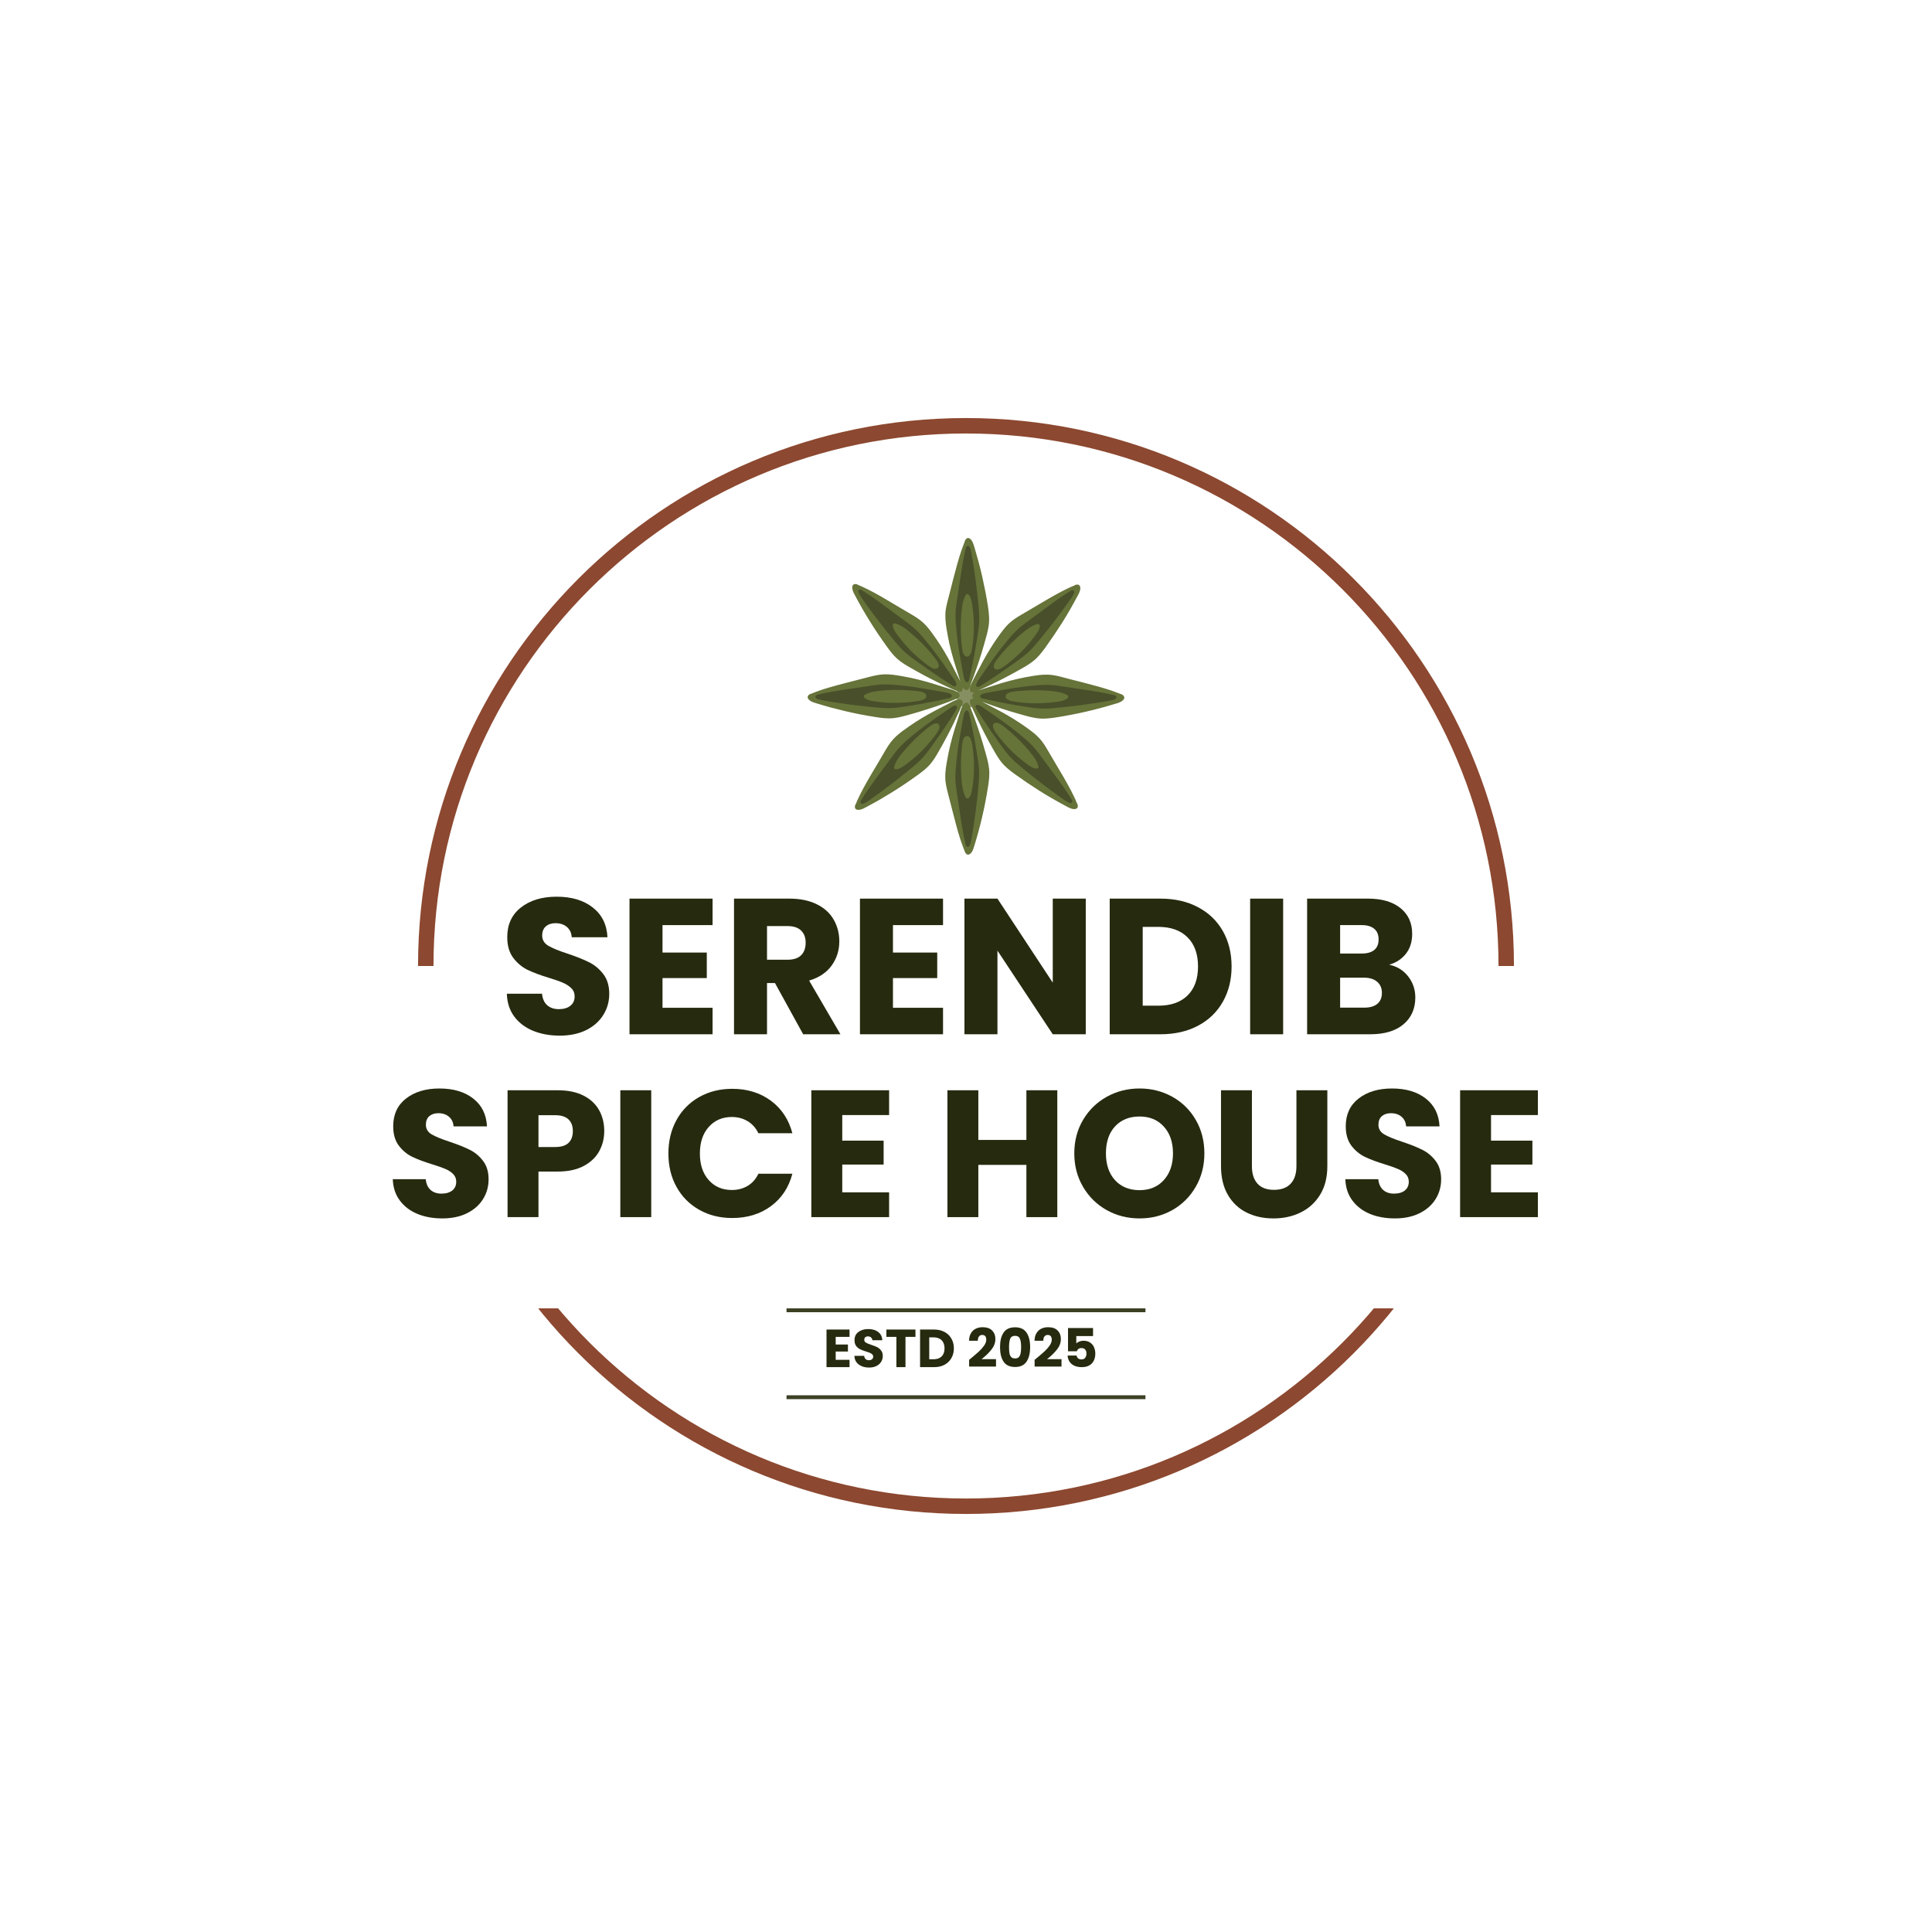 <svg xmlns="http://www.w3.org/2000/svg" xmlns:xlink="http://www.w3.org/1999/xlink" width="500" zoomAndPan="magnify" viewBox="0 0 375 375" height="500" preserveAspectRatio="xMidYMid meet" version="1.0"><defs><filter x="0%" y="0%" width="100%" height="100%" id="0c888fb67f"><feColorMatrix values="0 0 0 0 1 0 0 0 0 1 0 0 0 0 1 0 0 0 1 0" color-interpolation-filters="sRGB"/></filter><g/><clipPath id="05e4087359"><path d="M 81.141 81.141 L 293.859 81.141 L 293.859 293.859 L 81.141 293.859 Z M 81.141 81.141 " clip-rule="nonzero"/></clipPath><clipPath id="bba57e7f0f"><path d="M 187.5 81.141 C 128.758 81.141 81.141 128.758 81.141 187.5 C 81.141 246.238 128.758 293.859 187.5 293.859 C 246.238 293.859 293.859 246.238 293.859 187.5 C 293.859 128.758 246.238 81.141 187.5 81.141 Z M 187.5 81.141 " clip-rule="nonzero"/></clipPath><clipPath id="ee58605450"><path d="M 37.5 187.5 L 337.5 187.5 L 337.5 253.949 L 37.5 253.949 Z M 37.5 187.5 " clip-rule="nonzero"/></clipPath><clipPath id="d7b76c25be"><path d="M 156.754 104.41 L 218.254 104.41 L 218.254 165.91 L 156.754 165.91 Z M 156.754 104.41 " clip-rule="nonzero"/></clipPath><mask id="926fb9a5ab"><g filter="url(#0c888fb67f)"><rect x="-37.5" width="450" fill="#000000" y="-37.5" height="450" fill-opacity="0.7"/></g></mask><clipPath id="6915425049"><path d="M 0.16 0.84 L 58.961 0.84 L 58.961 59.641 L 0.16 59.641 Z M 0.16 0.84 " clip-rule="nonzero"/></clipPath><clipPath id="72da2aa5f5"><rect x="0" width="59" y="0" height="60"/></clipPath><mask id="57ed977d3e"><g filter="url(#0c888fb67f)"><rect x="-37.5" width="450" fill="#000000" y="-37.5" height="450" fill-opacity="0.8"/></g></mask><clipPath id="4b4a9ba14f"><path d="M 0.52 0.719 L 5 0.719 L 5 5.762 L 0.52 5.762 Z M 0.52 0.719 " clip-rule="nonzero"/></clipPath><clipPath id="1e59b5b640"><rect x="0" width="6" y="0" height="6"/></clipPath></defs><rect x="-37.5" width="450" fill="#ffffff" y="-37.5" height="450" fill-opacity="1"/><rect x="-37.5" width="450" fill="#ffffff" y="-37.5" height="450" fill-opacity="1"/><g clip-path="url(#05e4087359)"><g clip-path="url(#bba57e7f0f)"><path stroke-linecap="butt" transform="matrix(0.75, 0, 0, 0.75, 81.139, 81.139)" fill="none" stroke-linejoin="miter" d="M 141.815 0.002 C 63.492 0.002 0.002 63.492 0.002 141.815 C 0.002 220.132 63.492 283.627 141.815 283.627 C 220.132 283.627 283.627 220.132 283.627 141.815 C 283.627 63.492 220.132 0.002 141.815 0.002 Z M 141.815 0.002 " stroke="#8c4830" stroke-width="8" stroke-opacity="1" stroke-miterlimit="4"/></g></g><g clip-path="url(#ee58605450)"><path fill="#ffffff" d="M 37.5 187.5 L 337.559 187.5 L 337.559 253.949 L 37.5 253.949 Z M 37.5 187.5 " fill-opacity="1" fill-rule="nonzero"/></g><g clip-path="url(#d7b76c25be)"><path fill="#667339" d="M 191.98 149.223 C 192.105 150.391 191.957 151.547 191.773 152.703 C 191.602 153.773 191.418 154.848 191.207 155.918 C 190.836 157.789 190.406 159.633 189.902 161.469 C 189.656 162.367 189.398 163.266 189.113 164.164 C 188.992 164.57 188.867 164.988 188.648 165.344 C 188.488 165.59 188.254 165.859 187.945 165.887 C 187.895 165.898 187.836 165.898 187.785 165.859 C 187.824 165.887 187.723 165.848 187.723 165.848 C 187.699 165.836 187.676 165.824 187.664 165.824 C 187.602 165.789 187.551 165.75 187.504 165.699 C 187.43 165.613 187.367 165.516 187.316 165.418 C 187.27 165.32 187.207 165.207 187.207 165.098 C 187.195 165.074 187.184 165.047 187.184 165.035 C 187.156 164.977 187.133 164.926 187.109 164.863 C 187.023 164.645 186.938 164.422 186.852 164.199 C 186.691 163.781 186.555 163.352 186.406 162.934 C 186.098 161.984 185.828 161.023 185.57 160.062 C 185.055 158.168 184.598 156.262 184.094 154.367 C 183.809 153.27 183.516 152.176 183.477 151.031 C 183.441 149.848 183.637 148.668 183.848 147.512 C 184.191 145.504 184.684 143.547 185.273 141.602 C 185.57 140.629 185.891 139.66 186.199 138.688 C 186.359 138.18 186.492 137.652 186.727 137.172 C 186.887 136.852 187.156 136.422 187.551 136.398 C 187.602 136.371 187.664 136.383 187.711 136.422 C 187.688 136.398 187.785 136.434 187.797 136.445 C 187.824 136.457 187.859 136.473 187.883 136.496 C 187.934 136.531 187.98 136.57 188.02 136.617 C 188.105 136.719 188.168 136.828 188.215 136.949 C 188.242 137.023 188.277 137.086 188.289 137.16 C 188.289 137.172 188.289 137.172 188.289 137.184 C 188.363 137.32 188.414 137.469 188.477 137.617 C 188.707 138.195 188.918 138.785 189.141 139.363 C 189.926 141.516 190.617 143.695 191.23 145.898 C 191.539 146.992 191.859 148.09 191.98 149.223 Z M 218.223 135.438 C 218.199 135.793 217.84 136.051 217.547 136.211 C 217.113 136.445 216.621 136.57 216.152 136.703 C 214.344 137.258 212.523 137.738 210.676 138.156 C 208.809 138.586 206.922 138.945 205.039 139.238 C 203.75 139.449 202.457 139.586 201.152 139.387 C 200.031 139.215 198.922 138.895 197.828 138.574 C 196.723 138.27 195.625 137.922 194.531 137.578 C 193.445 137.223 192.375 136.852 191.305 136.457 C 191.059 136.371 190.812 136.273 190.566 136.188 C 190.926 136.371 191.27 136.559 191.625 136.73 C 192.477 137.172 193.336 137.617 194.184 138.07 C 195.91 139.008 197.582 140.027 199.184 141.172 C 200.055 141.801 200.93 142.426 201.668 143.215 C 202.406 143.992 202.961 144.914 203.488 145.836 C 204.449 147.5 205.445 149.121 206.406 150.785 C 206.898 151.633 207.379 152.496 207.836 153.355 C 208.043 153.75 208.242 154.156 208.438 154.562 C 208.633 154.969 208.832 155.387 208.992 155.816 C 209.09 155.93 209.141 156.09 209.176 156.223 C 209.199 156.336 209.211 156.445 209.199 156.57 C 209.188 156.605 209.188 156.645 209.164 156.691 C 209.152 156.715 209.152 156.742 209.125 156.766 C 209.113 156.789 209.113 156.789 209.113 156.766 C 209.102 156.828 209.066 156.863 209.016 156.891 C 208.734 157.137 208.266 157.051 207.945 156.949 C 207.477 156.801 207.047 156.543 206.617 156.309 C 204.953 155.426 203.328 154.477 201.742 153.48 C 200.129 152.457 198.543 151.387 196.992 150.266 C 196.07 149.59 195.145 148.891 194.418 147.992 C 193.766 147.191 193.262 146.305 192.758 145.406 C 192.215 144.457 191.699 143.512 191.195 142.539 C 190.703 141.59 190.223 140.645 189.766 139.684 C 189.531 139.203 189.312 138.711 189.09 138.23 C 188.879 137.762 188.648 137.297 188.477 136.816 C 188.375 136.703 188.328 136.543 188.289 136.41 C 188.266 136.297 188.254 136.188 188.266 136.066 C 188.277 136.027 188.277 135.992 188.301 135.941 C 188.316 135.918 188.316 135.891 188.34 135.867 C 188.352 135.844 188.352 135.844 188.352 135.867 C 188.363 135.805 188.402 135.77 188.449 135.746 C 188.574 135.633 188.746 135.586 188.918 135.586 C 188.992 135.586 189.055 135.586 189.113 135.598 C 189.039 135.547 188.953 135.512 188.895 135.438 C 188.855 135.398 188.82 135.352 188.781 135.301 C 188.77 135.277 188.758 135.238 188.746 135.215 C 188.746 135.215 188.723 135.141 188.746 135.18 C 188.707 135.129 188.707 135.066 188.723 135.02 C 188.734 134.848 188.82 134.699 188.93 134.586 C 189.027 134.477 189.152 134.391 189.273 134.316 C 189.199 134.34 189.141 134.367 189.066 134.379 C 188.953 134.402 188.844 134.414 188.723 134.402 C 188.684 134.391 188.648 134.391 188.598 134.367 C 188.574 134.355 188.547 134.355 188.523 134.328 C 188.5 134.316 188.5 134.316 188.523 134.316 C 188.461 134.305 188.426 134.27 188.402 134.219 C 188.289 134.094 188.242 133.922 188.242 133.75 C 188.23 133.281 188.449 132.828 188.66 132.434 C 188.906 131.965 189.141 131.512 189.375 131.043 C 189.816 130.195 190.258 129.332 190.715 128.484 C 191.648 126.762 192.672 125.086 193.816 123.484 C 194.445 122.613 195.07 121.738 195.859 121 C 196.633 120.262 197.559 119.707 198.48 119.18 C 200.141 118.219 201.766 117.223 203.43 116.262 C 204.277 115.77 205.141 115.289 206 114.836 C 206.395 114.625 206.801 114.43 207.207 114.23 C 207.613 114.035 208.031 113.836 208.461 113.676 C 208.574 113.578 208.734 113.531 208.867 113.492 C 208.98 113.469 209.09 113.457 209.211 113.469 C 209.25 113.48 209.285 113.48 209.336 113.504 C 209.359 113.516 209.387 113.516 209.41 113.543 C 209.434 113.555 209.434 113.555 209.41 113.555 C 209.473 113.566 209.508 113.602 209.531 113.652 C 209.777 113.938 209.691 114.402 209.594 114.723 C 209.445 115.191 209.188 115.621 208.953 116.051 C 208.066 117.715 207.121 119.34 206.125 120.926 C 205.102 122.539 204.031 124.125 202.91 125.676 C 202.234 126.602 201.531 127.523 200.633 128.25 C 199.836 128.902 198.949 129.406 198.051 129.91 C 197.102 130.453 196.156 130.969 195.184 131.473 C 194.234 131.965 193.285 132.445 192.328 132.902 C 191.848 133.137 191.355 133.355 190.875 133.578 C 190.555 133.727 190.234 133.875 189.902 134.008 C 190 133.973 190.086 133.949 190.184 133.922 C 190.703 133.762 191.207 133.59 191.723 133.43 C 192.684 133.125 193.645 132.816 194.605 132.531 C 196.598 131.953 198.617 131.484 200.672 131.168 C 201.852 130.98 203.035 130.859 204.227 131.02 C 205.273 131.152 206.297 131.461 207.305 131.73 C 209.238 132.227 211.168 132.703 213.078 133.234 C 214 133.492 214.938 133.773 215.848 134.082 C 216.277 134.23 216.707 134.391 217.141 134.562 C 217.211 134.586 217.301 134.613 217.359 134.66 C 217.371 134.676 217.398 134.676 217.41 134.676 C 217.41 134.676 217.41 134.676 217.422 134.676 C 217.52 134.676 217.617 134.734 217.703 134.773 C 217.816 134.82 217.926 134.895 218.023 134.98 C 218.062 135.02 218.098 135.066 218.137 135.117 C 218.148 135.141 218.16 135.18 218.172 135.203 C 218.172 135.203 218.199 135.277 218.172 135.238 C 218.234 135.324 218.234 135.387 218.223 135.438 Z M 189.52 134.207 C 189.508 134.207 189.496 134.219 189.484 134.219 C 189.484 134.219 189.473 134.23 189.473 134.23 C 189.484 134.219 189.496 134.207 189.52 134.207 Z M 169.953 139.18 C 171.109 139.363 172.266 139.512 173.434 139.387 C 174.566 139.266 175.664 138.945 176.758 138.637 C 178.961 138.02 181.141 137.332 183.293 136.543 C 183.883 136.336 184.461 136.113 185.039 135.879 C 185.188 135.82 185.336 135.77 185.473 135.695 C 185.484 135.695 185.496 135.695 185.496 135.695 C 185.57 135.684 185.645 135.66 185.707 135.621 C 185.828 135.574 185.938 135.512 186.039 135.426 C 186.086 135.387 186.125 135.34 186.16 135.289 C 186.184 135.266 186.199 135.238 186.211 135.203 C 186.211 135.191 186.246 135.094 186.234 135.117 C 186.273 135.066 186.273 135.008 186.258 134.957 C 186.234 134.562 185.805 134.293 185.484 134.133 C 185.004 133.898 184.477 133.777 183.969 133.602 C 182.996 133.297 182.027 132.977 181.055 132.68 C 179.109 132.09 177.141 131.598 175.145 131.254 C 173.988 131.055 172.809 130.848 171.625 130.883 C 170.492 130.922 169.387 131.215 168.289 131.5 C 166.395 132.004 164.488 132.457 162.594 132.977 C 161.633 133.234 160.672 133.516 159.723 133.812 C 159.293 133.949 158.875 134.094 158.457 134.254 C 158.234 134.34 158.012 134.426 157.793 134.516 C 157.73 134.539 157.68 134.562 157.621 134.586 C 157.609 134.586 157.582 134.602 157.559 134.613 C 157.449 134.613 157.336 134.676 157.238 134.723 C 157.141 134.773 157.043 134.832 156.957 134.906 C 156.906 134.957 156.867 135.008 156.832 135.066 C 156.82 135.094 156.809 135.117 156.809 135.129 C 156.809 135.141 156.77 135.227 156.797 135.191 C 156.758 135.238 156.758 135.301 156.77 135.352 C 156.797 135.66 157.066 135.891 157.312 136.051 C 157.668 136.285 158.086 136.398 158.492 136.52 C 159.391 136.789 160.289 137.062 161.188 137.309 C 163.023 137.801 164.883 138.242 166.738 138.613 C 167.797 138.82 168.867 139.008 169.953 139.18 Z M 185.938 138.574 C 186.184 138.047 186.445 137.516 186.641 136.977 C 186.738 136.863 186.789 136.703 186.824 136.57 C 186.852 136.473 186.863 136.359 186.852 136.262 C 186.852 136.211 186.836 136.176 186.824 136.125 C 186.812 136.102 186.801 136.078 186.789 136.051 C 186.777 136.039 186.766 135.992 186.777 136.039 C 186.766 135.977 186.727 135.941 186.68 135.918 C 186.383 135.66 185.879 135.77 185.547 135.879 C 185.066 136.039 184.621 136.312 184.18 136.543 C 183.305 137 182.418 137.441 181.547 137.91 C 179.836 138.82 178.16 139.793 176.574 140.902 C 175.688 141.516 174.801 142.133 174 142.859 C 173.188 143.586 172.562 144.457 172.008 145.383 C 171.527 146.18 171.059 146.992 170.594 147.793 C 170.086 148.645 169.582 149.48 169.09 150.328 C 168.145 151.953 167.195 153.602 166.418 155.324 C 166.32 155.547 166.223 155.758 166.148 155.977 C 166.051 156.09 166 156.25 165.965 156.383 C 165.941 156.484 165.926 156.594 165.941 156.691 C 165.941 156.742 165.953 156.777 165.965 156.828 C 165.977 156.852 165.988 156.875 166 156.902 C 166.012 156.914 166.027 156.961 166.012 156.914 C 166.027 156.977 166.062 157.012 166.113 157.035 C 166.359 157.258 166.754 157.207 167.047 157.137 C 167.465 157.023 167.836 156.816 168.203 156.617 C 169.027 156.176 169.852 155.73 170.664 155.266 C 172.301 154.316 173.914 153.32 175.477 152.273 C 176.375 151.672 177.25 151.055 178.125 150.426 C 178.949 149.824 179.773 149.211 180.449 148.445 C 181.129 147.684 181.656 146.809 182.16 145.922 C 183.242 144.051 184.254 142.145 185.188 140.211 C 185.434 139.672 185.691 139.117 185.938 138.574 Z M 165.988 115.633 C 166.434 116.457 166.875 117.285 167.344 118.094 C 168.289 119.734 169.289 121.344 170.332 122.906 C 170.938 123.805 171.551 124.68 172.18 125.555 C 172.781 126.379 173.398 127.203 174.16 127.879 C 174.926 128.559 175.797 129.086 176.684 129.59 C 178.555 130.676 180.461 131.684 182.395 132.617 C 182.938 132.875 183.477 133.137 184.031 133.383 C 184.562 133.629 185.09 133.887 185.633 134.082 C 185.742 134.18 185.902 134.23 186.039 134.27 C 186.137 134.293 186.246 134.305 186.344 134.293 C 186.395 134.293 186.434 134.281 186.48 134.27 C 186.504 134.254 186.531 134.242 186.555 134.23 C 186.566 134.219 186.617 134.207 186.566 134.219 C 186.629 134.207 186.664 134.168 186.691 134.121 C 186.863 133.922 186.875 133.629 186.824 133.355 C 186.91 133.492 186.996 133.617 187.109 133.727 C 187.23 133.836 187.379 133.922 187.539 133.934 C 187.59 133.961 187.648 133.949 187.699 133.91 C 187.676 133.934 187.734 133.91 187.734 133.91 C 187.762 133.898 187.797 133.887 187.824 133.875 C 187.871 133.848 187.922 133.812 187.957 133.762 C 188.043 133.676 188.105 133.578 188.156 133.469 C 188.203 133.371 188.254 133.27 188.266 133.16 C 188.266 133.148 188.266 133.148 188.266 133.137 C 188.316 133.086 188.34 132.977 188.363 132.914 C 188.574 132.398 188.77 131.879 188.969 131.352 C 189.359 130.281 189.73 129.211 190.086 128.125 C 190.445 127.031 190.777 125.934 191.082 124.828 C 191.391 123.734 191.723 122.637 191.895 121.504 C 192.094 120.199 191.945 118.906 191.75 117.617 C 191.453 115.719 191.082 113.836 190.664 111.98 C 190.246 110.133 189.754 108.312 189.215 106.504 C 189.066 106.035 188.953 105.543 188.723 105.109 C 188.562 104.816 188.301 104.457 187.945 104.434 C 187.895 104.41 187.836 104.422 187.785 104.457 C 187.809 104.434 187.75 104.457 187.75 104.457 C 187.723 104.473 187.688 104.484 187.664 104.496 C 187.613 104.52 187.562 104.559 187.527 104.605 C 187.441 104.691 187.367 104.805 187.316 104.926 C 187.281 105.012 187.219 105.109 187.219 105.211 C 187.219 105.211 187.219 105.211 187.219 105.223 C 187.219 105.234 187.207 105.258 187.207 105.27 C 187.172 105.332 187.145 105.418 187.109 105.492 C 186.938 105.91 186.777 106.344 186.629 106.785 C 186.32 107.695 186.039 108.617 185.781 109.555 C 185.238 111.473 184.77 113.406 184.277 115.328 C 184.02 116.348 183.711 117.355 183.562 118.402 C 183.402 119.598 183.527 120.777 183.711 121.961 C 184.031 124.016 184.488 126.035 185.078 128.027 C 185.359 129 185.668 129.949 185.977 130.906 C 186.113 131.34 186.246 131.77 186.383 132.199 C 186.285 132.004 186.172 131.82 186.074 131.621 C 185.621 130.746 185.176 129.863 184.707 128.988 C 183.797 127.277 182.824 125.602 181.719 124.016 C 181.102 123.129 180.488 122.242 179.762 121.441 C 179.035 120.633 178.16 120.004 177.238 119.449 C 176.438 118.969 175.625 118.5 174.824 118.035 C 173.977 117.531 173.141 117.023 172.289 116.531 C 170.664 115.559 169.016 114.625 167.293 113.848 C 167.07 113.75 166.863 113.652 166.641 113.578 C 166.531 113.48 166.371 113.43 166.234 113.395 C 166.137 113.371 166.027 113.355 165.926 113.371 C 165.879 113.371 165.84 113.383 165.793 113.395 C 165.766 113.406 165.742 113.418 165.719 113.43 C 165.707 113.445 165.656 113.457 165.707 113.445 C 165.645 113.457 165.605 113.492 165.582 113.543 C 165.359 113.789 165.41 114.184 165.484 114.477 C 165.582 114.895 165.793 115.266 165.988 115.633 Z M 165.988 115.633 " fill-opacity="1" fill-rule="nonzero"/></g><g mask="url(#926fb9a5ab)"><g transform="matrix(1, 0, 0, 1, 158, 105)"><g clip-path="url(#72da2aa5f5)"><g clip-path="url(#6915425049)"><path fill="#3c4024" d="M 27.57 16.566 C 27.484 15.543 27.422 14.512 27.496 13.488 C 27.57 12.566 27.73 11.668 27.867 10.758 C 28.125 9.047 28.359 7.336 28.641 5.625 C 28.777 4.801 28.91 3.977 29.07 3.164 C 29.145 2.793 29.219 2.414 29.305 2.043 C 29.332 1.934 29.367 1.82 29.391 1.711 C 29.402 1.637 29.418 1.551 29.43 1.465 C 29.477 1.254 29.562 1.035 29.785 0.961 C 29.773 0.973 29.762 0.973 29.762 0.984 C 29.785 0.973 29.824 0.961 29.859 0.961 C 29.859 0.961 29.859 0.961 29.848 0.949 C 30.18 0.938 30.316 1.402 30.387 1.637 C 30.512 2.055 30.574 2.5 30.648 2.93 C 31.215 6.203 31.645 9.516 31.953 12.824 C 32.051 13.945 32.125 15.078 32.027 16.211 C 31.938 17.195 31.777 18.168 31.621 19.152 C 31.461 20.125 31.285 21.109 31.113 22.082 C 30.93 23.039 30.746 24.012 30.535 24.973 C 30.438 25.441 30.34 25.906 30.23 26.375 C 30.203 26.461 30.168 26.574 30.156 26.66 C 30.141 26.746 30.129 26.82 30.117 26.906 C 30.07 27.113 29.98 27.348 29.762 27.41 C 29.773 27.398 29.785 27.398 29.785 27.383 C 29.762 27.398 29.723 27.41 29.688 27.41 C 29.688 27.41 29.688 27.41 29.699 27.422 C 29.539 27.434 29.43 27.312 29.344 27.188 C 29.121 26.832 29.059 26.363 28.984 25.957 C 28.898 25.5 28.812 25.035 28.727 24.578 C 28.566 23.73 28.418 22.879 28.273 22.031 C 27.965 20.211 27.73 18.387 27.57 16.566 Z M 31.668 41.551 C 31.359 39.594 31.004 37.648 30.598 35.719 C 30.488 35.188 30.375 34.66 30.254 34.129 C 30.23 34.008 30.191 33.871 30.168 33.746 C 30.141 33.66 30.141 33.602 30.117 33.516 C 30.07 33.281 29.996 32.996 29.734 32.91 C 29.75 32.922 29.762 32.922 29.762 32.934 C 29.734 32.922 29.699 32.91 29.664 32.91 C 29.664 32.91 29.664 32.91 29.676 32.898 C 29.316 32.875 29.172 33.441 29.098 33.699 C 28.973 34.152 28.91 34.621 28.824 35.09 C 28.664 35.949 28.504 36.812 28.359 37.688 C 28.051 39.445 27.793 41.219 27.621 43.004 C 27.52 44.023 27.422 45.047 27.434 46.078 C 27.461 47.062 27.605 48.035 27.754 49.008 C 28.012 50.695 28.246 52.383 28.504 54.066 C 28.641 54.902 28.777 55.754 28.938 56.59 C 29.012 56.973 29.082 57.367 29.156 57.746 C 29.195 57.934 29.242 58.129 29.281 58.312 C 29.305 58.41 29.344 58.523 29.355 58.621 C 29.367 58.695 29.379 58.793 29.402 58.867 C 29.453 59.078 29.539 59.297 29.762 59.371 C 29.75 59.359 29.734 59.359 29.734 59.348 C 29.762 59.359 29.797 59.371 29.836 59.371 C 29.836 59.371 29.836 59.371 29.824 59.383 C 30.117 59.395 30.254 59.027 30.328 58.805 C 30.449 58.449 30.512 58.066 30.574 57.688 C 30.707 56.898 30.844 56.098 30.969 55.297 C 31.227 53.648 31.445 52.012 31.633 50.352 C 31.742 49.402 31.84 48.457 31.926 47.496 C 32.012 46.5 32.086 45.5 32.039 44.492 C 31.988 43.508 31.828 42.523 31.668 41.551 Z M 58.695 30.324 C 58.695 30.289 58.684 30.266 58.672 30.227 C 58.684 30.238 58.684 30.254 58.695 30.254 C 58.621 30.031 58.402 29.945 58.191 29.895 C 58.105 29.871 58.02 29.859 57.945 29.859 C 57.836 29.848 57.723 29.797 57.613 29.773 C 57.242 29.688 56.875 29.613 56.492 29.539 C 55.68 29.379 54.855 29.242 54.031 29.109 C 52.32 28.836 50.609 28.59 48.898 28.332 C 47.988 28.195 47.078 28.035 46.168 27.965 C 45.145 27.875 44.113 27.938 43.09 28.035 C 41.27 28.195 39.445 28.43 37.637 28.738 C 36.789 28.887 35.938 29.035 35.09 29.195 C 34.633 29.281 34.168 29.367 33.711 29.453 C 33.305 29.527 32.836 29.586 32.48 29.809 C 32.359 29.883 32.234 30.008 32.246 30.168 C 32.246 30.168 32.246 30.168 32.258 30.152 C 32.258 30.191 32.273 30.215 32.285 30.254 C 32.273 30.238 32.273 30.227 32.258 30.227 C 32.332 30.449 32.555 30.535 32.766 30.586 C 32.852 30.609 32.926 30.609 33.012 30.621 C 33.098 30.633 33.207 30.672 33.293 30.695 C 33.762 30.805 34.227 30.906 34.695 31.004 C 35.656 31.211 36.617 31.398 37.59 31.582 C 38.562 31.766 39.531 31.938 40.52 32.086 C 41.488 32.246 42.473 32.406 43.461 32.492 C 44.59 32.59 45.711 32.516 46.844 32.418 C 50.156 32.109 53.453 31.691 56.738 31.113 C 57.168 31.039 57.613 30.977 58.031 30.855 C 58.254 30.781 58.719 30.645 58.695 30.324 C 58.695 30.312 58.695 30.312 58.695 30.324 Z M 12.16 32.332 C 13.156 32.418 14.156 32.492 15.164 32.441 C 16.148 32.383 17.121 32.223 18.105 32.074 C 20.062 31.766 22.008 31.41 23.938 31.004 C 24.469 30.891 24.996 30.781 25.527 30.66 C 25.648 30.633 25.785 30.598 25.91 30.574 C 25.996 30.547 26.055 30.547 26.141 30.523 C 26.375 30.473 26.66 30.398 26.746 30.141 C 26.734 30.152 26.734 30.168 26.723 30.168 C 26.734 30.141 26.746 30.105 26.746 30.066 C 26.746 30.066 26.746 30.066 26.758 30.078 C 26.781 29.723 26.215 29.574 25.957 29.5 C 25.504 29.379 25.035 29.316 24.566 29.23 C 23.707 29.07 22.844 28.91 21.969 28.762 C 20.211 28.457 18.438 28.195 16.652 28.023 C 15.633 27.926 14.609 27.828 13.578 27.84 C 12.594 27.863 11.621 28.012 10.648 28.16 C 8.961 28.418 7.273 28.652 5.59 28.91 C 4.754 29.047 3.902 29.18 3.066 29.34 C 2.684 29.414 2.289 29.488 1.91 29.562 C 1.723 29.602 1.527 29.648 1.344 29.688 C 1.246 29.711 1.133 29.746 1.035 29.762 C 0.961 29.773 0.863 29.785 0.789 29.809 C 0.578 29.859 0.359 29.945 0.285 30.168 C 0.297 30.152 0.297 30.141 0.309 30.141 C 0.297 30.168 0.285 30.203 0.285 30.238 C 0.285 30.238 0.285 30.238 0.273 30.227 C 0.262 30.523 0.629 30.66 0.852 30.73 C 1.207 30.855 1.59 30.918 1.969 30.977 C 2.758 31.113 3.559 31.25 4.359 31.371 C 6.008 31.629 7.645 31.852 9.305 32.035 C 10.254 32.148 11.215 32.246 12.16 32.332 Z M 31.559 28.246 C 31.582 28.281 31.621 28.32 31.68 28.32 C 31.867 28.383 32.074 28.281 32.234 28.184 C 32.309 28.137 32.371 28.086 32.445 28.035 C 32.418 28.062 32.48 28.023 32.492 28.012 C 32.52 28 32.543 27.977 32.578 27.965 C 32.629 27.926 32.691 27.902 32.738 27.863 C 33.156 27.605 33.562 27.336 33.98 27.066 C 34.809 26.523 35.633 25.98 36.445 25.414 C 37.281 24.836 38.105 24.258 38.93 23.668 C 39.719 23.102 40.52 22.523 41.258 21.895 C 42.082 21.184 42.809 20.355 43.496 19.52 C 44.578 18.227 45.625 16.91 46.648 15.582 C 47.645 14.277 48.617 12.961 49.562 11.617 C 49.809 11.273 50.066 10.93 50.277 10.547 C 50.402 10.328 50.648 9.883 50.426 9.648 C 50.402 9.613 50.363 9.574 50.301 9.574 C 50.105 9.5 49.883 9.625 49.723 9.723 C 49.676 9.746 49.625 9.773 49.59 9.809 C 49.574 9.82 49.539 9.848 49.551 9.848 C 49.453 9.922 49.328 9.98 49.23 10.043 C 48.91 10.254 48.59 10.461 48.27 10.672 C 47.57 11.141 46.895 11.633 46.203 12.125 C 44.801 13.145 43.41 14.18 42.02 15.211 C 41.281 15.754 40.531 16.285 39.84 16.887 C 39.078 17.539 38.414 18.289 37.773 19.051 C 36.59 20.457 35.473 21.906 34.414 23.398 C 33.922 24.098 33.43 24.801 32.938 25.516 C 32.664 25.895 32.406 26.289 32.137 26.672 C 31.891 27.016 31.605 27.383 31.508 27.805 C 31.461 27.965 31.445 28.137 31.559 28.246 Z M 27.473 32.922 C 27.508 32.887 27.535 32.848 27.57 32.801 C 27.68 32.629 27.828 32.383 27.742 32.172 C 27.73 32.121 27.707 32.086 27.668 32.062 C 27.422 31.816 26.918 32.121 26.684 32.258 C 26.277 32.492 25.895 32.789 25.516 33.059 C 24.789 33.562 24.062 34.055 23.348 34.559 C 21.883 35.594 20.445 36.664 19.066 37.809 C 18.289 38.438 17.527 39.078 16.84 39.805 C 16.16 40.504 15.582 41.293 15.004 42.078 C 13.996 43.457 12.961 44.812 11.953 46.203 C 11.449 46.891 10.953 47.582 10.461 48.297 C 10.242 48.613 10.02 48.949 9.797 49.281 C 9.699 49.441 9.59 49.602 9.492 49.758 C 9.43 49.859 9.367 49.969 9.305 50.066 C 9.281 50.105 9.207 50.203 9.172 50.266 C 9.07 50.426 8.973 50.633 9.035 50.816 C 9.047 50.867 9.07 50.918 9.109 50.941 C 9.305 51.137 9.676 50.965 9.871 50.867 C 10.203 50.707 10.512 50.473 10.82 50.266 C 11.484 49.797 12.148 49.328 12.801 48.848 C 14.145 47.863 15.461 46.855 16.766 45.82 C 17.504 45.23 18.242 44.629 18.98 44.023 C 19.73 43.398 20.469 42.77 21.121 42.043 C 21.762 41.328 22.328 40.543 22.895 39.766 C 24.074 38.141 25.219 36.492 26.316 34.805 C 26.609 34.352 26.906 33.895 27.199 33.426 C 27.273 33.305 27.348 33.195 27.422 33.07 C 27.434 33.047 27.445 33.035 27.461 33.008 C 27.473 32.934 27.473 32.922 27.473 32.922 Z M 49.945 50.066 C 49.922 50.02 49.895 49.969 49.859 49.934 C 49.848 49.918 49.82 49.883 49.82 49.895 C 49.75 49.797 49.688 49.672 49.625 49.574 C 49.414 49.254 49.207 48.934 48.996 48.613 C 48.531 47.914 48.039 47.238 47.547 46.547 C 46.523 45.145 45.488 43.754 44.457 42.363 C 43.914 41.625 43.387 40.875 42.781 40.184 C 42.129 39.422 41.379 38.758 40.617 38.117 C 39.215 36.934 37.762 35.816 36.273 34.758 C 35.57 34.266 34.867 33.773 34.156 33.281 C 33.773 33.008 33.379 32.75 32.996 32.48 C 32.652 32.234 32.285 31.949 31.867 31.852 C 31.73 31.816 31.559 31.805 31.445 31.914 C 31.41 31.938 31.375 31.977 31.375 32.035 C 31.312 32.223 31.41 32.43 31.508 32.59 C 31.559 32.664 31.605 32.727 31.656 32.801 C 31.633 32.773 31.668 32.836 31.68 32.848 C 31.691 32.875 31.719 32.898 31.73 32.934 C 31.766 32.984 31.793 33.047 31.828 33.094 C 32.086 33.516 32.359 33.922 32.629 34.34 C 33.172 35.164 33.711 35.988 34.277 36.801 C 34.855 37.637 35.434 38.461 36.023 39.285 C 36.59 40.074 37.172 40.875 37.797 41.613 C 38.512 42.438 39.336 43.164 40.172 43.852 C 41.465 44.934 42.781 45.98 44.113 47.004 C 45.414 48 46.734 48.973 48.074 49.918 C 48.418 50.164 48.762 50.426 49.145 50.633 C 49.367 50.758 49.809 51.004 50.043 50.781 C 50.082 50.758 50.117 50.719 50.117 50.656 C 50.168 50.449 50.043 50.238 49.945 50.066 Z M 8.789 10.312 C 8.949 10.645 9.184 10.953 9.391 11.262 C 9.859 11.926 10.328 12.59 10.809 13.242 C 11.793 14.586 12.801 15.902 13.836 17.207 C 14.426 17.945 15.027 18.684 15.633 19.422 C 16.258 20.172 16.887 20.91 17.613 21.562 C 18.328 22.203 19.113 22.77 19.891 23.336 C 21.516 24.516 23.164 25.66 24.852 26.758 C 25.305 27.051 25.762 27.348 26.23 27.645 C 26.352 27.719 26.461 27.789 26.586 27.863 C 26.609 27.875 26.621 27.891 26.648 27.902 C 26.672 27.914 26.672 27.914 26.684 27.914 C 26.723 27.949 26.758 27.977 26.809 28 C 26.98 28.109 27.227 28.258 27.434 28.172 C 27.484 28.16 27.52 28.137 27.547 28.098 C 27.793 27.852 27.484 27.348 27.348 27.113 C 27.113 26.707 26.82 26.328 26.547 25.945 C 26.043 25.219 25.551 24.492 25.047 23.777 C 24.012 22.312 22.941 20.875 21.797 19.496 C 21.172 18.719 20.531 17.957 19.805 17.27 C 19.102 16.59 18.316 16.012 17.527 15.434 C 16.148 14.426 14.797 13.391 13.402 12.383 C 12.715 11.879 12.027 11.387 11.312 10.895 C 10.992 10.672 10.66 10.449 10.328 10.227 C 10.168 10.129 10.008 10.02 9.848 9.922 C 9.75 9.859 9.637 9.797 9.539 9.734 C 9.504 9.711 9.402 9.637 9.344 9.602 C 9.184 9.5 8.973 9.402 8.789 9.465 C 8.738 9.477 8.691 9.5 8.664 9.539 C 8.52 9.746 8.691 10.105 8.789 10.312 Z M 8.789 10.312 " fill-opacity="1" fill-rule="nonzero"/></g></g></g></g><path fill="#667339" d="M 189.016 120.703 C 189.066 122.488 188.969 124.312 188.648 126.07 C 188.547 126.586 188.289 127.586 187.562 127.438 C 187.258 127.375 187.07 127.066 186.961 126.797 C 186.824 126.465 186.777 126.094 186.727 125.738 C 186.492 123.918 186.434 122.082 186.52 120.25 C 186.555 119.363 186.629 118.477 186.766 117.602 C 186.887 116.84 187.082 116.051 187.516 115.387 C 187.562 115.312 187.625 115.289 187.699 115.301 C 187.773 115.266 187.859 115.289 187.934 115.34 C 188.055 115.438 188.168 115.574 188.242 115.707 C 188.426 116.016 188.523 116.387 188.598 116.742 C 188.684 117.16 188.746 117.59 188.793 118.023 C 188.918 118.906 188.992 119.805 189.016 120.703 Z M 188.523 143.719 C 188.426 143.426 188.277 143.094 188.008 142.934 C 187.734 142.773 187.418 142.859 187.219 143.078 C 186.996 143.324 186.898 143.672 186.836 143.992 C 186.75 144.41 186.715 144.828 186.68 145.246 C 186.629 145.703 186.59 146.156 186.566 146.613 C 186.52 147.523 186.492 148.445 186.52 149.367 C 186.543 150.266 186.605 151.18 186.703 152.078 C 186.801 152.875 186.938 153.688 187.27 154.426 C 187.344 154.586 187.43 154.746 187.539 154.906 C 187.59 154.98 187.648 155.004 187.723 154.992 C 187.797 155.031 187.883 155.004 187.957 154.957 C 188.23 154.734 188.387 154.402 188.5 154.07 C 188.621 153.703 188.684 153.332 188.734 152.949 C 188.867 152.051 188.969 151.152 189.016 150.254 C 189.113 148.445 189.027 146.637 188.77 144.852 C 188.695 144.484 188.648 144.09 188.523 143.719 Z M 207.344 135.18 C 207.344 135.117 207.316 135.043 207.258 134.992 C 206.605 134.562 205.816 134.367 205.039 134.242 C 204.168 134.109 203.281 134.035 202.395 133.996 C 200.562 133.91 198.727 133.984 196.906 134.207 C 196.547 134.254 196.18 134.293 195.848 134.441 C 195.574 134.551 195.27 134.723 195.207 135.043 C 195.059 135.758 196.055 136.027 196.574 136.125 C 198.332 136.445 200.156 136.559 201.938 136.496 C 202.836 136.473 203.734 136.398 204.633 136.285 C 205.066 136.238 205.484 136.176 205.914 136.09 C 206.27 136.016 206.629 135.918 206.949 135.73 C 207.082 135.645 207.219 135.547 207.316 135.426 C 207.355 135.352 207.379 135.266 207.344 135.18 Z M 177.793 136.137 C 178.172 136.078 178.566 136.027 178.938 135.918 C 179.23 135.82 179.562 135.672 179.723 135.398 C 179.883 135.129 179.797 134.809 179.578 134.613 C 179.332 134.391 178.984 134.293 178.664 134.23 C 178.246 134.145 177.828 134.109 177.41 134.07 C 176.953 134.023 176.5 133.984 176.043 133.961 C 175.133 133.91 174.211 133.887 173.289 133.91 C 172.391 133.934 171.477 133.996 170.578 134.094 C 169.781 134.195 168.969 134.328 168.23 134.66 C 168.07 134.734 167.91 134.82 167.75 134.934 C 167.676 134.98 167.652 135.043 167.664 135.117 C 167.625 135.191 167.652 135.277 167.699 135.352 C 167.922 135.621 168.254 135.781 168.586 135.891 C 168.953 136.016 169.324 136.078 169.707 136.125 C 170.605 136.262 171.504 136.359 172.402 136.41 C 174.188 136.484 175.996 136.398 177.793 136.137 Z M 193.988 129.863 C 194.359 129.727 194.691 129.504 195.012 129.27 C 196.363 128.285 197.633 127.168 198.777 125.949 C 199.344 125.344 199.895 124.719 200.402 124.051 C 200.66 123.719 200.918 123.387 201.152 123.043 C 201.398 122.699 201.633 122.328 201.754 121.91 C 201.805 121.738 201.828 121.555 201.805 121.371 C 201.793 121.285 201.754 121.223 201.68 121.184 C 201.633 121.125 201.547 121.098 201.473 121.109 C 200.648 121.27 199.895 121.75 199.23 122.242 C 198.531 122.773 197.867 123.34 197.227 123.941 C 195.957 125.109 194.777 126.379 193.707 127.746 C 193.461 128.066 193.199 128.383 193.027 128.754 C 192.895 129.074 192.793 129.457 193.039 129.75 C 193.285 130.023 193.68 129.973 193.988 129.863 Z M 181.691 140.398 C 181.312 140.422 180.969 140.629 180.66 140.84 C 180.316 141.086 179.984 141.355 179.648 141.629 C 179.316 141.898 178.984 142.18 178.664 142.465 C 178.012 143.043 177.387 143.645 176.793 144.273 C 176.203 144.902 175.625 145.543 175.086 146.207 C 174.531 146.883 174 147.598 173.695 148.422 C 173.621 148.605 173.57 148.789 173.535 148.977 C 173.52 149.062 173.547 149.137 173.605 149.184 C 173.645 149.258 173.719 149.297 173.793 149.309 C 174.188 149.355 174.578 149.184 174.926 149 C 175.293 148.789 175.637 148.531 175.969 148.285 C 176.648 147.781 177.301 147.238 177.926 146.688 C 179.172 145.566 180.316 144.324 181.336 142.98 C 181.582 142.66 181.84 142.34 182.039 141.996 C 182.211 141.703 182.406 141.332 182.371 140.977 C 182.332 140.617 182.051 140.371 181.691 140.398 Z M 200.438 146.613 C 199.91 145.91 199.344 145.246 198.738 144.605 C 197.57 143.34 196.301 142.156 194.938 141.086 C 194.617 140.84 194.297 140.582 193.926 140.41 C 193.605 140.273 193.227 140.176 192.93 140.422 C 192.66 140.656 192.707 141.051 192.82 141.355 C 192.953 141.727 193.176 142.059 193.41 142.379 C 194.395 143.73 195.516 145 196.734 146.145 C 197.336 146.711 197.965 147.266 198.629 147.77 C 198.961 148.027 199.293 148.285 199.637 148.52 C 199.98 148.766 200.352 149 200.77 149.121 C 200.941 149.172 201.125 149.195 201.312 149.172 C 201.398 149.16 201.461 149.121 201.496 149.051 C 201.559 149 201.582 148.914 201.57 148.84 C 201.41 148.016 200.941 147.277 200.438 146.613 Z M 174.32 123.426 C 174.824 124.102 175.367 124.754 175.922 125.383 C 177.043 126.625 178.285 127.77 179.625 128.789 C 179.945 129.035 180.266 129.297 180.609 129.492 C 180.906 129.664 181.273 129.863 181.633 129.824 C 181.988 129.789 182.234 129.504 182.211 129.148 C 182.188 128.766 181.977 128.422 181.766 128.113 C 181.52 127.77 181.25 127.438 180.98 127.105 C 180.707 126.773 180.426 126.441 180.141 126.121 C 179.562 125.469 178.961 124.84 178.332 124.25 C 177.707 123.66 177.066 123.082 176.402 122.539 C 175.723 121.984 175.012 121.457 174.188 121.148 C 174 121.074 173.816 121.023 173.633 120.988 C 173.547 120.977 173.473 121 173.422 121.062 C 173.348 121.098 173.312 121.172 173.301 121.246 C 173.25 121.641 173.422 122.035 173.605 122.379 C 173.816 122.746 174.074 123.082 174.32 123.426 Z M 174.32 123.426 " fill-opacity="1" fill-rule="nonzero"/><g mask="url(#57ed977d3e)"><g transform="matrix(1, 0, 0, 1, 185, 132)"><g clip-path="url(#1e59b5b640)"><g clip-path="url(#4b4a9ba14f)"><path fill="#667339" d="M 4.273 4.691 C 3.992 5.023 3.574 5.297 3.141 5.395 C 2.688 5.48 2.23 5.383 1.836 5.16 C 1.074 4.719 0.594 3.793 0.668 2.906 C 0.742 2.059 1.32 1.297 2.145 1.051 C 2.184 1.035 2.219 1.035 2.258 1.051 C 3.23 0.605 4.285 1.406 4.668 2.281 C 5.012 3.078 4.852 4.016 4.273 4.691 Z M 4.273 4.691 " fill-opacity="1" fill-rule="nonzero"/></g></g></g></g><g fill="#262a0f" fill-opacity="1"><g transform="translate(96.801, 200.751)"><g><path d="M 11.844 0.266 C 9.926 0.266 8.203 -0.047 6.672 -0.672 C 5.148 -1.297 3.93 -2.219 3.016 -3.438 C 2.109 -4.664 1.629 -6.145 1.578 -7.875 L 8.406 -7.875 C 8.5 -6.895 8.832 -6.148 9.406 -5.641 C 9.988 -5.129 10.738 -4.875 11.656 -4.875 C 12.613 -4.875 13.363 -5.094 13.906 -5.531 C 14.457 -5.969 14.734 -6.57 14.734 -7.344 C 14.734 -8 14.516 -8.535 14.078 -8.953 C 13.641 -9.379 13.102 -9.727 12.469 -10 C 11.832 -10.281 10.926 -10.598 9.75 -10.953 C 8.051 -11.473 6.66 -11.992 5.578 -12.516 C 4.504 -13.047 3.582 -13.82 2.812 -14.844 C 2.039 -15.875 1.656 -17.211 1.656 -18.859 C 1.656 -21.305 2.539 -23.223 4.312 -24.609 C 6.082 -26.004 8.395 -26.703 11.25 -26.703 C 14.145 -26.703 16.477 -26.004 18.25 -24.609 C 20.031 -23.223 20.984 -21.297 21.109 -18.828 L 14.172 -18.828 C 14.117 -19.672 13.805 -20.336 13.234 -20.828 C 12.66 -21.316 11.926 -21.562 11.031 -21.562 C 10.25 -21.562 9.617 -21.352 9.141 -20.938 C 8.672 -20.531 8.438 -19.938 8.438 -19.156 C 8.438 -18.312 8.836 -17.648 9.641 -17.172 C 10.441 -16.703 11.691 -16.191 13.391 -15.641 C 15.086 -15.066 16.469 -14.516 17.531 -13.984 C 18.594 -13.461 19.508 -12.703 20.281 -11.703 C 21.062 -10.703 21.453 -9.414 21.453 -7.844 C 21.453 -6.344 21.066 -4.977 20.297 -3.75 C 19.535 -2.52 18.43 -1.539 16.984 -0.812 C 15.535 -0.094 13.82 0.266 11.844 0.266 Z M 11.844 0.266 "/></g></g></g><g fill="#262a0f" fill-opacity="1"><g transform="translate(119.859, 200.751)"><g><path d="M 8.734 -21.188 L 8.734 -15.859 L 17.328 -15.859 L 17.328 -10.906 L 8.734 -10.906 L 8.734 -5.141 L 18.453 -5.141 L 18.453 0 L 2.328 0 L 2.328 -26.328 L 18.453 -26.328 L 18.453 -21.188 Z M 8.734 -21.188 "/></g></g></g><g fill="#262a0f" fill-opacity="1"><g transform="translate(140.143, 200.751)"><g><path d="M 15.75 0 L 10.281 -9.938 L 8.734 -9.938 L 8.734 0 L 2.328 0 L 2.328 -26.328 L 13.094 -26.328 C 15.164 -26.328 16.93 -25.961 18.391 -25.234 C 19.859 -24.516 20.953 -23.52 21.672 -22.25 C 22.398 -20.988 22.766 -19.582 22.766 -18.031 C 22.766 -16.281 22.27 -14.719 21.281 -13.344 C 20.289 -11.969 18.832 -10.992 16.906 -10.422 L 22.984 0 Z M 8.734 -14.469 L 12.719 -14.469 C 13.883 -14.469 14.758 -14.754 15.344 -15.328 C 15.938 -15.91 16.234 -16.727 16.234 -17.781 C 16.234 -18.781 15.938 -19.566 15.344 -20.141 C 14.758 -20.711 13.883 -21 12.719 -21 L 8.734 -21 Z M 8.734 -14.469 "/></g></g></g><g fill="#262a0f" fill-opacity="1"><g transform="translate(164.588, 200.751)"><g><path d="M 8.734 -21.188 L 8.734 -15.859 L 17.328 -15.859 L 17.328 -10.906 L 8.734 -10.906 L 8.734 -5.141 L 18.453 -5.141 L 18.453 0 L 2.328 0 L 2.328 -26.328 L 18.453 -26.328 L 18.453 -21.188 Z M 8.734 -21.188 "/></g></g></g><g fill="#262a0f" fill-opacity="1"><g transform="translate(184.871, 200.751)"><g><path d="M 25.875 0 L 19.469 0 L 8.734 -16.234 L 8.734 0 L 2.328 0 L 2.328 -26.328 L 8.734 -26.328 L 19.469 -10.016 L 19.469 -26.328 L 25.875 -26.328 Z M 25.875 0 "/></g></g></g><g fill="#262a0f" fill-opacity="1"><g transform="translate(213.066, 200.751)"><g><path d="M 12.188 -26.328 C 14.957 -26.328 17.379 -25.773 19.453 -24.672 C 21.535 -23.578 23.145 -22.035 24.281 -20.047 C 25.414 -18.055 25.984 -15.758 25.984 -13.156 C 25.984 -10.582 25.414 -8.297 24.281 -6.297 C 23.145 -4.297 21.531 -2.742 19.438 -1.641 C 17.352 -0.547 14.938 0 12.188 0 L 2.328 0 L 2.328 -26.328 Z M 11.781 -5.547 C 14.195 -5.547 16.082 -6.207 17.438 -7.531 C 18.789 -8.863 19.469 -10.738 19.469 -13.156 C 19.469 -15.582 18.789 -17.469 17.438 -18.812 C 16.082 -20.164 14.195 -20.844 11.781 -20.844 L 8.734 -20.844 L 8.734 -5.547 Z M 11.781 -5.547 "/></g></g></g><g fill="#262a0f" fill-opacity="1"><g transform="translate(240.323, 200.751)"><g><path d="M 8.734 -26.328 L 8.734 0 L 2.328 0 L 2.328 -26.328 Z M 8.734 -26.328 "/></g></g></g><g fill="#262a0f" fill-opacity="1"><g transform="translate(251.383, 200.751)"><g><path d="M 18.266 -13.5 C 19.785 -13.176 21.008 -12.422 21.938 -11.234 C 22.863 -10.047 23.328 -8.688 23.328 -7.156 C 23.328 -4.957 22.555 -3.211 21.016 -1.922 C 19.484 -0.641 17.344 0 14.594 0 L 2.328 0 L 2.328 -26.328 L 14.172 -26.328 C 16.848 -26.328 18.941 -25.711 20.453 -24.484 C 21.961 -23.266 22.719 -21.602 22.719 -19.5 C 22.719 -17.945 22.312 -16.656 21.5 -15.625 C 20.688 -14.602 19.609 -13.895 18.266 -13.5 Z M 8.734 -15.672 L 12.938 -15.672 C 13.988 -15.672 14.797 -15.898 15.359 -16.359 C 15.922 -16.828 16.203 -17.508 16.203 -18.406 C 16.203 -19.312 15.922 -20 15.359 -20.469 C 14.797 -20.945 13.988 -21.188 12.938 -21.188 L 8.734 -21.188 Z M 13.469 -5.172 C 14.539 -5.172 15.367 -5.414 15.953 -5.906 C 16.547 -6.395 16.844 -7.102 16.844 -8.031 C 16.844 -8.945 16.535 -9.664 15.922 -10.188 C 15.305 -10.719 14.461 -10.984 13.391 -10.984 L 8.734 -10.984 L 8.734 -5.172 Z M 13.469 -5.172 "/></g></g></g><g fill="#262a0f" fill-opacity="1"><g transform="translate(74.773, 236.244)"><g><path d="M 11.078 0.25 C 9.285 0.25 7.676 -0.039 6.25 -0.625 C 4.82 -1.219 3.68 -2.086 2.828 -3.234 C 1.973 -4.379 1.52 -5.754 1.469 -7.359 L 7.859 -7.359 C 7.953 -6.453 8.266 -5.758 8.797 -5.281 C 9.336 -4.801 10.039 -4.562 10.906 -4.562 C 11.801 -4.562 12.504 -4.766 13.016 -5.172 C 13.523 -5.578 13.781 -6.145 13.781 -6.875 C 13.781 -7.477 13.578 -7.977 13.172 -8.375 C 12.766 -8.781 12.258 -9.109 11.656 -9.359 C 11.062 -9.617 10.219 -9.914 9.125 -10.25 C 7.531 -10.738 6.227 -11.227 5.219 -11.719 C 4.219 -12.207 3.352 -12.93 2.625 -13.891 C 1.906 -14.848 1.547 -16.098 1.547 -17.641 C 1.547 -19.93 2.375 -21.723 4.031 -23.016 C 5.695 -24.316 7.859 -24.969 10.516 -24.969 C 13.234 -24.969 15.422 -24.316 17.078 -23.016 C 18.742 -21.723 19.633 -19.922 19.75 -17.609 L 13.266 -17.609 C 13.211 -18.398 12.914 -19.023 12.375 -19.484 C 11.844 -19.941 11.156 -20.172 10.312 -20.172 C 9.582 -20.172 8.992 -19.977 8.547 -19.594 C 8.109 -19.207 7.891 -18.648 7.891 -17.922 C 7.891 -17.129 8.266 -16.508 9.016 -16.062 C 9.766 -15.625 10.93 -15.145 12.516 -14.625 C 14.109 -14.094 15.398 -13.578 16.391 -13.078 C 17.391 -12.586 18.25 -11.875 18.969 -10.938 C 19.695 -10.008 20.062 -8.805 20.062 -7.328 C 20.062 -5.93 19.703 -4.656 18.984 -3.5 C 18.273 -2.352 17.242 -1.441 15.891 -0.766 C 14.535 -0.086 12.93 0.25 11.078 0.25 Z M 11.078 0.25 "/></g></g></g><g fill="#262a0f" fill-opacity="1"><g transform="translate(96.345, 236.244)"><g><path d="M 20.938 -16.703 C 20.938 -15.273 20.609 -13.969 19.953 -12.781 C 19.305 -11.602 18.301 -10.648 16.938 -9.922 C 15.582 -9.203 13.898 -8.844 11.891 -8.844 L 8.172 -8.844 L 8.172 0 L 2.172 0 L 2.172 -24.625 L 11.891 -24.625 C 13.859 -24.625 15.52 -24.285 16.875 -23.609 C 18.227 -22.93 19.242 -21.992 19.922 -20.797 C 20.598 -19.609 20.938 -18.242 20.938 -16.703 Z M 11.438 -13.609 C 12.582 -13.609 13.438 -13.875 14 -14.406 C 14.562 -14.945 14.844 -15.711 14.844 -16.703 C 14.844 -17.68 14.562 -18.438 14 -18.969 C 13.438 -19.508 12.582 -19.781 11.438 -19.781 L 8.172 -19.781 L 8.172 -13.609 Z M 11.438 -13.609 "/></g></g></g><g fill="#262a0f" fill-opacity="1"><g transform="translate(118.233, 236.244)"><g><path d="M 8.172 -24.625 L 8.172 0 L 2.172 0 L 2.172 -24.625 Z M 8.172 -24.625 "/></g></g></g><g fill="#262a0f" fill-opacity="1"><g transform="translate(128.581, 236.244)"><g><path d="M 1.156 -12.344 C 1.156 -14.781 1.68 -16.953 2.734 -18.859 C 3.785 -20.766 5.254 -22.25 7.141 -23.312 C 9.023 -24.375 11.16 -24.906 13.547 -24.906 C 16.461 -24.906 18.961 -24.133 21.047 -22.594 C 23.129 -21.051 24.52 -18.945 25.219 -16.281 L 18.625 -16.281 C 18.133 -17.301 17.438 -18.082 16.531 -18.625 C 15.633 -19.164 14.613 -19.438 13.469 -19.438 C 11.625 -19.438 10.129 -18.789 8.984 -17.5 C 7.836 -16.219 7.266 -14.5 7.266 -12.344 C 7.266 -10.195 7.836 -8.477 8.984 -7.188 C 10.129 -5.906 11.625 -5.266 13.469 -5.266 C 14.613 -5.266 15.633 -5.531 16.531 -6.062 C 17.438 -6.602 18.133 -7.391 18.625 -8.422 L 25.219 -8.422 C 24.52 -5.754 23.129 -3.656 21.047 -2.125 C 18.961 -0.594 16.461 0.172 13.547 0.172 C 11.16 0.172 9.023 -0.359 7.141 -1.422 C 5.254 -2.484 3.785 -3.961 2.734 -5.859 C 1.68 -7.754 1.156 -9.914 1.156 -12.344 Z M 1.156 -12.344 "/></g></g></g><g fill="#262a0f" fill-opacity="1"><g transform="translate(155.309, 236.244)"><g><path d="M 8.172 -19.812 L 8.172 -14.844 L 16.203 -14.844 L 16.203 -10.203 L 8.172 -10.203 L 8.172 -4.812 L 17.266 -4.812 L 17.266 0 L 2.172 0 L 2.172 -24.625 L 17.266 -24.625 L 17.266 -19.812 Z M 8.172 -19.812 "/></g></g></g><g fill="#262a0f" fill-opacity="1"><g transform="translate(174.286, 236.244)"><g/></g></g><g fill="#262a0f" fill-opacity="1"><g transform="translate(181.722, 236.244)"><g><path d="M 23.5 -24.625 L 23.5 0 L 17.5 0 L 17.5 -10.141 L 8.172 -10.141 L 8.172 0 L 2.172 0 L 2.172 -24.625 L 8.172 -24.625 L 8.172 -14.984 L 17.5 -14.984 L 17.5 -24.625 Z M 23.5 -24.625 "/></g></g></g><g fill="#262a0f" fill-opacity="1"><g transform="translate(207.363, 236.244)"><g><path d="M 13.828 0.25 C 11.504 0.25 9.379 -0.285 7.453 -1.359 C 5.523 -2.441 3.992 -3.945 2.859 -5.875 C 1.723 -7.801 1.156 -9.969 1.156 -12.375 C 1.156 -14.789 1.723 -16.957 2.859 -18.875 C 3.992 -20.789 5.523 -22.285 7.453 -23.359 C 9.379 -24.43 11.504 -24.969 13.828 -24.969 C 16.141 -24.969 18.258 -24.43 20.188 -23.359 C 22.113 -22.285 23.629 -20.789 24.734 -18.875 C 25.848 -16.957 26.406 -14.789 26.406 -12.375 C 26.406 -9.969 25.844 -7.801 24.719 -5.875 C 23.602 -3.945 22.086 -2.441 20.172 -1.359 C 18.254 -0.285 16.141 0.25 13.828 0.25 Z M 13.828 -5.234 C 15.785 -5.234 17.352 -5.883 18.531 -7.188 C 19.719 -8.5 20.312 -10.227 20.312 -12.375 C 20.312 -14.551 19.719 -16.285 18.531 -17.578 C 17.352 -18.879 15.785 -19.531 13.828 -19.531 C 11.836 -19.531 10.25 -18.891 9.062 -17.609 C 7.883 -16.328 7.297 -14.582 7.297 -12.375 C 7.297 -10.207 7.883 -8.473 9.062 -7.172 C 10.25 -5.879 11.836 -5.234 13.828 -5.234 Z M 13.828 -5.234 "/></g></g></g><g fill="#262a0f" fill-opacity="1"><g transform="translate(234.934, 236.244)"><g><path d="M 8.062 -24.625 L 8.062 -9.891 C 8.062 -8.422 8.426 -7.285 9.156 -6.484 C 9.883 -5.691 10.945 -5.297 12.344 -5.297 C 13.75 -5.297 14.828 -5.691 15.578 -6.484 C 16.328 -7.285 16.703 -8.422 16.703 -9.891 L 16.703 -24.625 L 22.703 -24.625 L 22.703 -9.922 C 22.703 -7.723 22.234 -5.863 21.297 -4.344 C 20.359 -2.82 19.098 -1.676 17.516 -0.906 C 15.941 -0.133 14.188 0.25 12.25 0.25 C 10.301 0.25 8.562 -0.129 7.031 -0.891 C 5.5 -1.648 4.285 -2.797 3.391 -4.328 C 2.504 -5.859 2.062 -7.723 2.062 -9.922 L 2.062 -24.625 Z M 8.062 -24.625 "/></g></g></g><g fill="#262a0f" fill-opacity="1"><g transform="translate(259.663, 236.244)"><g><path d="M 11.078 0.25 C 9.285 0.25 7.676 -0.039 6.25 -0.625 C 4.82 -1.219 3.68 -2.086 2.828 -3.234 C 1.973 -4.379 1.52 -5.754 1.469 -7.359 L 7.859 -7.359 C 7.953 -6.453 8.266 -5.758 8.797 -5.281 C 9.336 -4.801 10.039 -4.562 10.906 -4.562 C 11.801 -4.562 12.504 -4.766 13.016 -5.172 C 13.523 -5.578 13.781 -6.145 13.781 -6.875 C 13.781 -7.477 13.578 -7.977 13.172 -8.375 C 12.766 -8.781 12.258 -9.109 11.656 -9.359 C 11.062 -9.617 10.219 -9.914 9.125 -10.25 C 7.531 -10.738 6.227 -11.227 5.219 -11.719 C 4.219 -12.207 3.352 -12.93 2.625 -13.891 C 1.906 -14.848 1.547 -16.098 1.547 -17.641 C 1.547 -19.93 2.375 -21.723 4.031 -23.016 C 5.695 -24.316 7.859 -24.969 10.516 -24.969 C 13.234 -24.969 15.422 -24.316 17.078 -23.016 C 18.742 -21.723 19.633 -19.922 19.75 -17.609 L 13.266 -17.609 C 13.211 -18.398 12.914 -19.023 12.375 -19.484 C 11.844 -19.941 11.156 -20.172 10.312 -20.172 C 9.582 -20.172 8.992 -19.977 8.547 -19.594 C 8.109 -19.207 7.891 -18.648 7.891 -17.922 C 7.891 -17.129 8.266 -16.508 9.016 -16.062 C 9.766 -15.625 10.93 -15.145 12.516 -14.625 C 14.109 -14.094 15.398 -13.578 16.391 -13.078 C 17.391 -12.586 18.25 -11.875 18.969 -10.938 C 19.695 -10.008 20.062 -8.805 20.062 -7.328 C 20.062 -5.93 19.703 -4.656 18.984 -3.5 C 18.273 -2.352 17.242 -1.441 15.891 -0.766 C 14.535 -0.086 12.93 0.25 11.078 0.25 Z M 11.078 0.25 "/></g></g></g><g fill="#262a0f" fill-opacity="1"><g transform="translate(281.235, 236.244)"><g><path d="M 8.172 -19.812 L 8.172 -14.844 L 16.203 -14.844 L 16.203 -10.203 L 8.172 -10.203 L 8.172 -4.812 L 17.266 -4.812 L 17.266 0 L 2.172 0 L 2.172 -24.625 L 17.266 -24.625 L 17.266 -19.812 Z M 8.172 -19.812 "/></g></g></g><path stroke-linecap="butt" transform="matrix(0.75, 0, 0, 0.75, 152.663, 253.949)" fill="none" stroke-linejoin="miter" d="M 0.002 0.501 L 92.898 0.501 " stroke="#3c4024" stroke-width="1" stroke-opacity="1" stroke-miterlimit="4"/><path stroke-linecap="butt" transform="matrix(0.75, 0, -0, 0.75, 152.663, 270.826)" fill="none" stroke-linejoin="miter" d="M 0.002 0.498 L 92.898 0.498 " stroke="#3c4024" stroke-width="1" stroke-opacity="1" stroke-miterlimit="4"/><g fill="#262a0f" fill-opacity="1"><g transform="translate(159.786, 265.361)"><g><path d="M 2.422 -5.875 L 2.422 -4.391 L 4.797 -4.391 L 4.797 -3.031 L 2.422 -3.031 L 2.422 -1.422 L 5.109 -1.422 L 5.109 0 L 0.641 0 L 0.641 -7.297 L 5.109 -7.297 L 5.109 -5.875 Z M 2.422 -5.875 "/></g></g></g><g fill="#262a0f" fill-opacity="1"><g transform="translate(165.408, 265.361)"><g><path d="M 3.281 0.078 C 2.75 0.078 2.27 -0.008 1.844 -0.188 C 1.426 -0.363 1.086 -0.617 0.828 -0.953 C 0.578 -1.297 0.445 -1.707 0.438 -2.188 L 2.328 -2.188 C 2.359 -1.914 2.453 -1.707 2.609 -1.562 C 2.766 -1.414 2.973 -1.344 3.234 -1.344 C 3.492 -1.344 3.695 -1.406 3.844 -1.531 C 4 -1.656 4.078 -1.82 4.078 -2.031 C 4.078 -2.219 4.016 -2.367 3.891 -2.484 C 3.773 -2.598 3.629 -2.691 3.453 -2.766 C 3.273 -2.848 3.023 -2.938 2.703 -3.031 C 2.234 -3.176 1.848 -3.32 1.547 -3.469 C 1.242 -3.613 0.984 -3.828 0.766 -4.109 C 0.555 -4.398 0.453 -4.77 0.453 -5.219 C 0.453 -5.906 0.695 -6.438 1.188 -6.812 C 1.688 -7.195 2.328 -7.391 3.109 -7.391 C 3.922 -7.391 4.57 -7.195 5.062 -6.812 C 5.551 -6.438 5.812 -5.906 5.844 -5.219 L 3.922 -5.219 C 3.91 -5.445 3.82 -5.629 3.656 -5.766 C 3.5 -5.898 3.301 -5.969 3.062 -5.969 C 2.844 -5.969 2.664 -5.91 2.531 -5.797 C 2.406 -5.68 2.344 -5.52 2.344 -5.312 C 2.344 -5.07 2.453 -4.883 2.672 -4.75 C 2.891 -4.625 3.234 -4.484 3.703 -4.328 C 4.18 -4.172 4.566 -4.02 4.859 -3.875 C 5.148 -3.727 5.398 -3.516 5.609 -3.234 C 5.828 -2.961 5.938 -2.609 5.938 -2.172 C 5.938 -1.754 5.832 -1.375 5.625 -1.031 C 5.414 -0.695 5.109 -0.426 4.703 -0.219 C 4.305 -0.02 3.832 0.078 3.281 0.078 Z M 3.281 0.078 "/></g></g></g><g fill="#262a0f" fill-opacity="1"><g transform="translate(171.8, 265.361)"><g><path d="M 5.891 -7.297 L 5.891 -5.875 L 3.953 -5.875 L 3.953 0 L 2.188 0 L 2.188 -5.875 L 0.25 -5.875 L 0.25 -7.297 Z M 5.891 -7.297 "/></g></g></g><g fill="#262a0f" fill-opacity="1"><g transform="translate(177.943, 265.361)"><g><path d="M 3.375 -7.297 C 4.145 -7.297 4.816 -7.141 5.391 -6.828 C 5.961 -6.523 6.406 -6.098 6.719 -5.547 C 7.039 -5.004 7.203 -4.367 7.203 -3.641 C 7.203 -2.93 7.039 -2.301 6.719 -1.75 C 6.406 -1.195 5.957 -0.766 5.375 -0.453 C 4.801 -0.148 4.133 0 3.375 0 L 0.641 0 L 0.641 -7.297 Z M 3.266 -1.531 C 3.93 -1.531 4.453 -1.711 4.828 -2.078 C 5.203 -2.453 5.391 -2.973 5.391 -3.641 C 5.391 -4.316 5.203 -4.844 4.828 -5.219 C 4.453 -5.594 3.93 -5.781 3.266 -5.781 L 2.422 -5.781 L 2.422 -1.531 Z M 3.266 -1.531 "/></g></g></g><g fill="#262a0f" fill-opacity="1"><g transform="translate(185.499, 265.361)"><g/></g></g><g fill="#262a0f" fill-opacity="1"><g transform="translate(187.702, 265.361)"><g><path d="M 0.406 -1.422 C 0.645 -1.609 0.754 -1.695 0.734 -1.688 C 1.41 -2.25 1.941 -2.707 2.328 -3.062 C 2.723 -3.426 3.055 -3.805 3.328 -4.203 C 3.598 -4.598 3.734 -4.977 3.734 -5.344 C 3.734 -5.633 3.664 -5.859 3.531 -6.016 C 3.395 -6.172 3.195 -6.25 2.938 -6.25 C 2.676 -6.25 2.469 -6.148 2.312 -5.953 C 2.164 -5.754 2.094 -5.477 2.094 -5.125 L 0.391 -5.125 C 0.398 -5.707 0.523 -6.195 0.766 -6.594 C 1.004 -6.988 1.316 -7.281 1.703 -7.469 C 2.098 -7.656 2.535 -7.75 3.016 -7.75 C 3.836 -7.75 4.457 -7.535 4.875 -7.109 C 5.289 -6.691 5.5 -6.145 5.5 -5.469 C 5.5 -4.727 5.242 -4.039 4.734 -3.406 C 4.234 -2.77 3.594 -2.148 2.812 -1.547 L 5.625 -1.547 L 5.625 -0.109 L 0.406 -0.109 Z M 0.406 -1.422 "/></g></g></g><g fill="#262a0f" fill-opacity="1"><g transform="translate(193.637, 265.361)"><g><path d="M 0.469 -3.891 C 0.469 -5.086 0.695 -6.023 1.156 -6.703 C 1.613 -7.391 2.359 -7.734 3.391 -7.734 C 4.41 -7.734 5.148 -7.391 5.609 -6.703 C 6.078 -6.023 6.312 -5.086 6.312 -3.891 C 6.312 -2.691 6.078 -1.75 5.609 -1.062 C 5.148 -0.375 4.41 -0.031 3.391 -0.031 C 2.359 -0.031 1.613 -0.375 1.156 -1.062 C 0.695 -1.75 0.469 -2.691 0.469 -3.891 Z M 4.562 -3.891 C 4.562 -4.598 4.484 -5.141 4.328 -5.516 C 4.18 -5.891 3.867 -6.078 3.391 -6.078 C 2.91 -6.078 2.594 -5.891 2.438 -5.516 C 2.289 -5.141 2.219 -4.598 2.219 -3.891 C 2.219 -3.422 2.242 -3.031 2.297 -2.719 C 2.348 -2.414 2.457 -2.164 2.625 -1.969 C 2.801 -1.781 3.055 -1.688 3.391 -1.688 C 3.723 -1.688 3.973 -1.781 4.141 -1.969 C 4.305 -2.164 4.414 -2.414 4.469 -2.719 C 4.531 -3.031 4.562 -3.422 4.562 -3.891 Z M 4.562 -3.891 "/></g></g></g><g fill="#262a0f" fill-opacity="1"><g transform="translate(200.413, 265.361)"><g><path d="M 0.406 -1.422 C 0.645 -1.609 0.754 -1.695 0.734 -1.688 C 1.41 -2.25 1.941 -2.707 2.328 -3.062 C 2.723 -3.426 3.055 -3.805 3.328 -4.203 C 3.598 -4.598 3.734 -4.977 3.734 -5.344 C 3.734 -5.633 3.664 -5.859 3.531 -6.016 C 3.395 -6.172 3.195 -6.25 2.938 -6.25 C 2.676 -6.25 2.469 -6.148 2.312 -5.953 C 2.164 -5.754 2.094 -5.477 2.094 -5.125 L 0.391 -5.125 C 0.398 -5.707 0.523 -6.195 0.766 -6.594 C 1.004 -6.988 1.316 -7.281 1.703 -7.469 C 2.098 -7.656 2.535 -7.75 3.016 -7.75 C 3.836 -7.75 4.457 -7.535 4.875 -7.109 C 5.289 -6.691 5.5 -6.145 5.5 -5.469 C 5.5 -4.727 5.242 -4.039 4.734 -3.406 C 4.234 -2.77 3.594 -2.148 2.812 -1.547 L 5.625 -1.547 L 5.625 -0.109 L 0.406 -0.109 Z M 0.406 -1.422 "/></g></g></g><g fill="#262a0f" fill-opacity="1"><g transform="translate(206.348, 265.361)"><g><path d="M 5.812 -6.031 L 2.562 -6.031 L 2.562 -4.609 C 2.707 -4.754 2.898 -4.875 3.141 -4.969 C 3.391 -5.07 3.66 -5.125 3.953 -5.125 C 4.473 -5.125 4.906 -5.004 5.25 -4.766 C 5.594 -4.535 5.844 -4.234 6 -3.859 C 6.164 -3.484 6.25 -3.078 6.25 -2.641 C 6.25 -1.828 6.02 -1.18 5.562 -0.703 C 5.102 -0.234 4.457 0 3.625 0 C 3.07 0 2.586 -0.094 2.172 -0.281 C 1.766 -0.477 1.453 -0.742 1.234 -1.078 C 1.016 -1.422 0.895 -1.812 0.875 -2.25 L 2.609 -2.25 C 2.648 -2.039 2.75 -1.863 2.906 -1.719 C 3.062 -1.57 3.281 -1.5 3.562 -1.5 C 3.883 -1.5 4.125 -1.602 4.281 -1.812 C 4.445 -2.02 4.531 -2.301 4.531 -2.656 C 4.531 -2.988 4.445 -3.242 4.281 -3.422 C 4.113 -3.609 3.867 -3.703 3.547 -3.703 C 3.316 -3.703 3.125 -3.645 2.969 -3.531 C 2.82 -3.414 2.723 -3.266 2.672 -3.078 L 0.953 -3.078 L 0.953 -7.594 L 5.812 -7.594 Z M 5.812 -6.031 "/></g></g></g></svg>